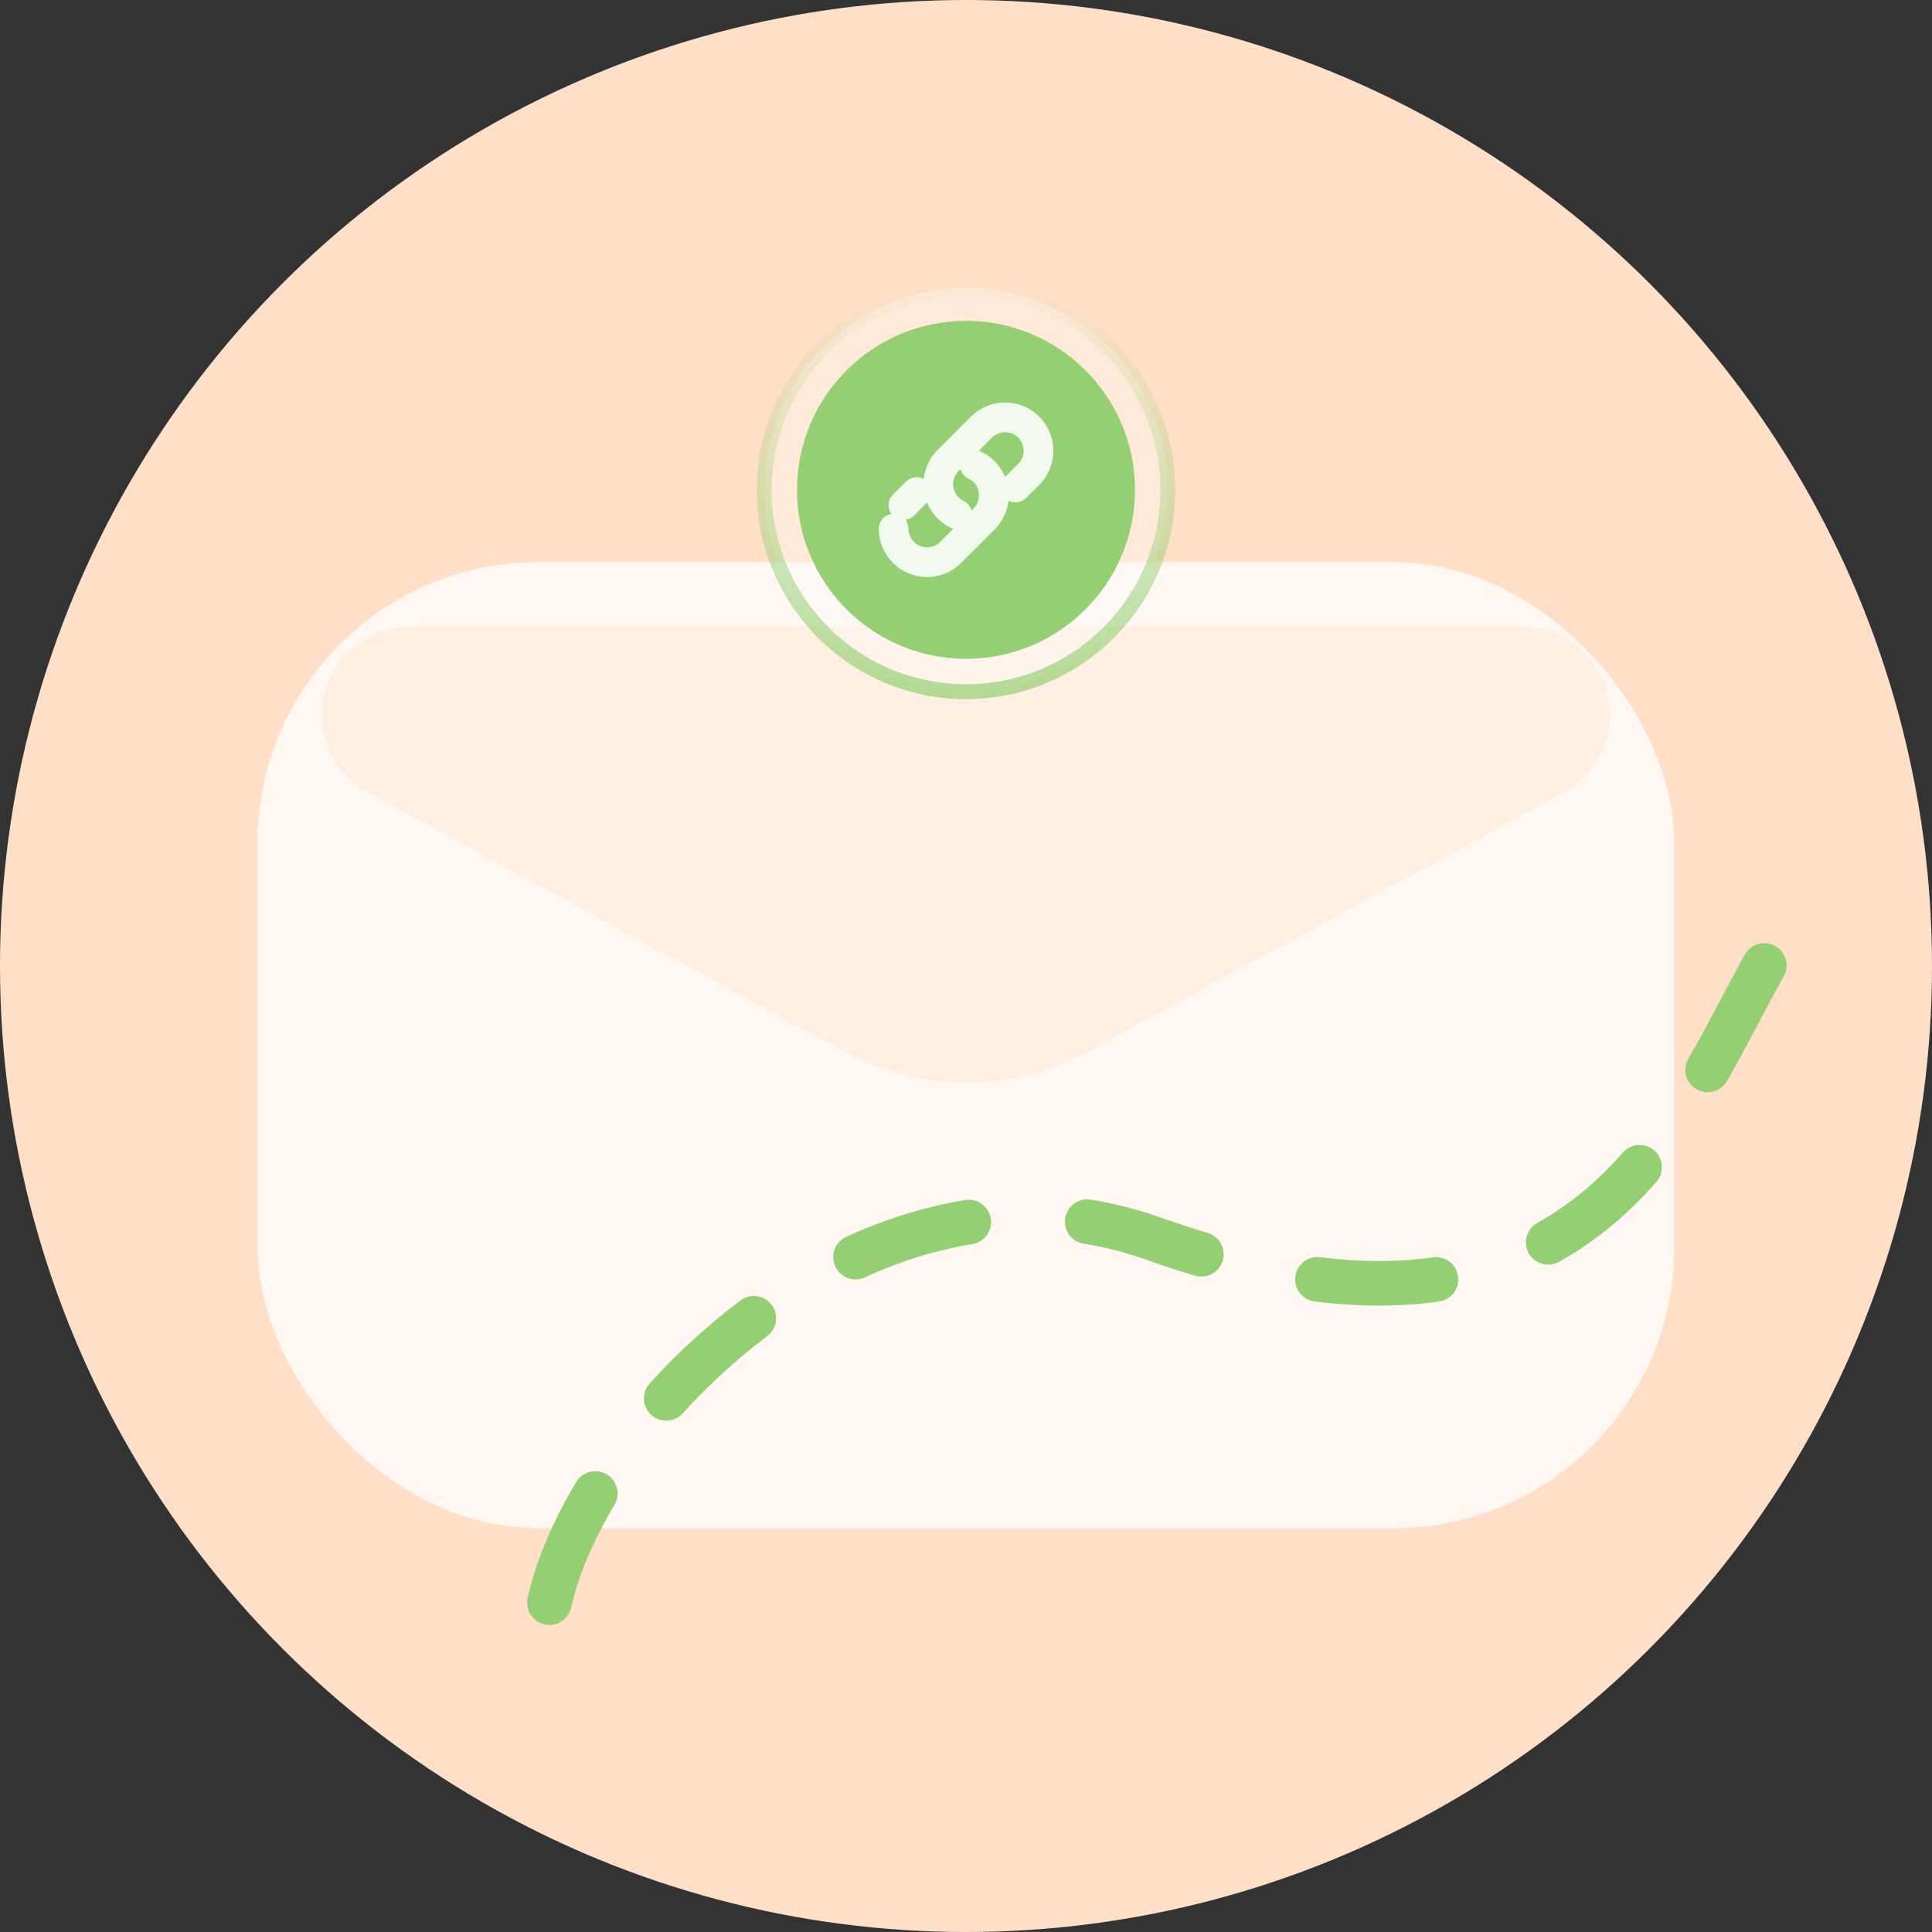 <?xml version="1.0" encoding="UTF-8"?><svg id="Lager_2" xmlns="http://www.w3.org/2000/svg" xmlns:xlink="http://www.w3.org/1999/xlink" viewBox="0 0 130 130"><rect x="0" y="0" width="130" height="130" fill="#333333" stroke="none"/><defs><style>.cls-1{fill:#ffdfc8;}.cls-2{fill:#ffefe3;}.cls-3{fill:#fff7f1;}.cls-4{fill:#94d073;}.cls-5{fill:rgba(255,255,255,.3);stroke:url(#Namnlös_övertoning);}.cls-6{stroke:#f2f9ef;stroke-linejoin:round;stroke-width:2px;}.cls-6,.cls-7{fill:none;stroke-linecap:round;}.cls-7{stroke:#94d073;stroke-dasharray:0 0 8 8;stroke-width:3px;}</style><linearGradient id="Namnlös_övertoning" x1="65" y1="192.46" x2="65" y2="153.44" gradientTransform="translate(0 211.33) scale(1 -1)" gradientUnits="userSpaceOnUse"><stop offset="0" stop-color="#94d073" stop-opacity="0"/><stop offset="1" stop-color="#94d073"/></linearGradient></defs><g id="Lager_1-2"><circle class="cls-1" cx="65" cy="65" r="65"/><rect class="cls-3" x="17.33" y="37.83" width="95.33" height="65" rx="18.9" ry="18.9"/><path class="cls-2" d="m21.67,48.09c0-3.27,2.65-5.92,5.92-5.92h74.82c3.27,0,5.92,2.65,5.92,5.92,0,2.17-1.18,4.16-3.09,5.2l-32.11,17.49c-5.07,2.76-11.2,2.76-16.27,0l-32.11-17.49c-1.9-1.04-3.09-3.03-3.09-5.2Z"/><path class="cls-7" d="m36.97,107.84c2.66-12.08,21.27-31.38,40.63-24.5,30.61,10.87,36.12-10.48,42.08-20.02"/><circle class="cls-5" cx="65" cy="32.96" r="13.58"/><circle class="cls-4" cx="65" cy="32.96" r="11.37"/><path class="cls-6" d="m65.6,31.3c.32.16.61.39.82.67.22.29.36.62.42.98.06.35.04.72-.07,1.06-.11.34-.3.65-.55.91l-2.25,2.25c-.42.42-.99.66-1.59.66s-1.17-.24-1.59-.66c-.42-.42-.66-.99-.66-1.59m.66-1.59l.88-.88m6.67-.31l.88-.88c.42-.42.66-.99.66-1.59s-.24-1.17-.66-1.59c-.42-.42-.99-.66-1.59-.66s-1.17.24-1.59.66l-2.25,2.25c-.25.25-.44.57-.55.91-.11.34-.13.71-.07,1.06.06.35.21.69.42.98.22.29.5.52.82.67"/></g></svg>